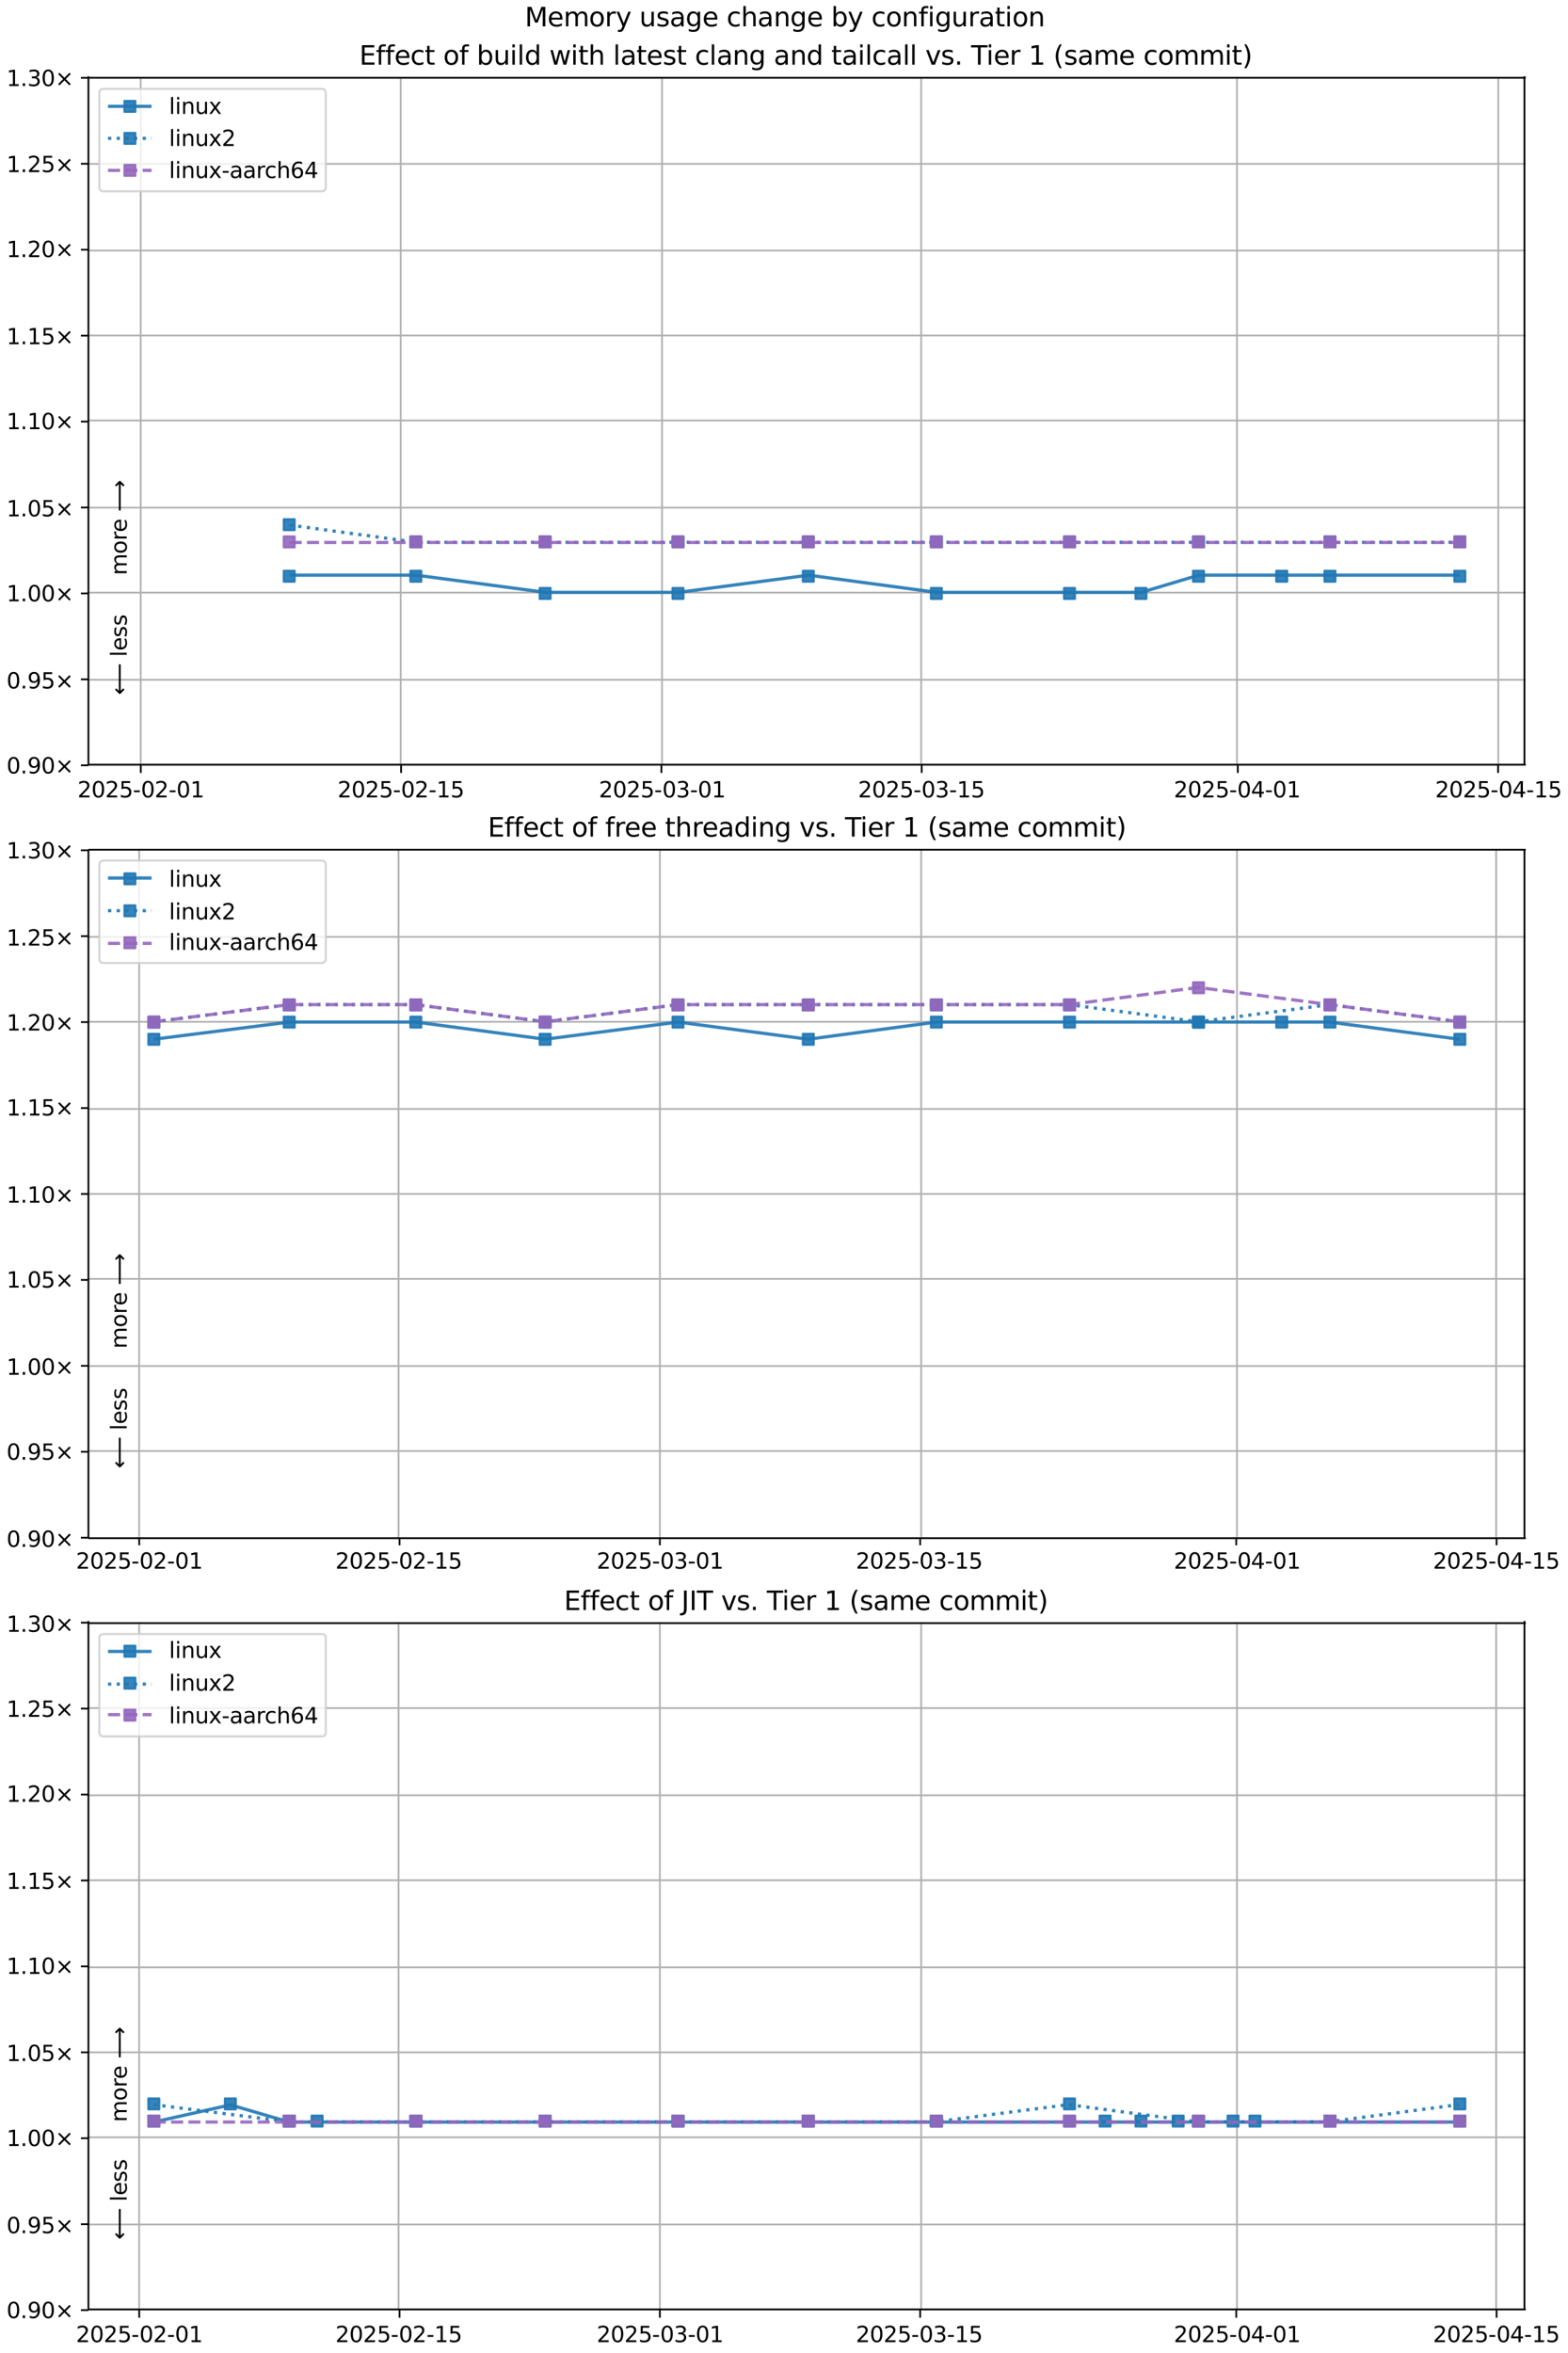 <?xml version="1.0" encoding="UTF-8"?>
<!DOCTYPE svg  PUBLIC '-//W3C//DTD SVG 1.1//EN'  'http://www.w3.org/Graphics/SVG/1.1/DTD/svg11.dtd'>
<svg width="720pt" height="1080pt" version="1.1" viewBox="0 0 720 1080" xmlns="http://www.w3.org/2000/svg" xmlns:xlink="http://www.w3.org/1999/xlink">
<defs>
<style type="text/css">*{stroke-linejoin: round; stroke-linecap: butt}</style>
</defs>
<path d="m0 1080h720v-1080h-720z" fill="#fff"/>
<path d="m40.6 351h660v-316h-660z" fill="#fff"/>
<path d="m64.6 351v-316" clip-path="url(#k)" fill="none" stroke="#b0b0b0" stroke-linecap="square" stroke-width=".8"/>
<defs>
<path id="p" d="m0 0v3.5" stroke="#000" stroke-width=".8"/>
</defs>
<use x="64.644" y="351.265" stroke="#000000" stroke-width=".8" xlink:href="#p"/>
<g transform="translate(35.6 366) scale(.1 -.1)">
<defs>
<path id="c" transform="scale(.016)" d="m1228 531h2203v-531h-2962v531q359 372 979 998 621 627 780 809 303 340 423 576 121 236 121 464 0 372-261 606-261 235-680 235-297 0-627-103-329-103-704-313v638q381 153 712 231 332 78 607 78 725 0 1156-363 431-362 431-968 0-288-108-546-107-257-392-607-78-91-497-524-418-433-1181-1211z"/>
<path id="b" transform="scale(.016)" d="m2034 4250q-487 0-733-480-245-479-245-1442 0-959 245-1439 246-480 733-480 491 0 736 480 246 480 246 1439 0 963-246 1442-245 480-736 480zm0 500q785 0 1199-621 414-620 414-1801 0-1178-414-1799-414-620-1199-620-784 0-1198 620-414 621-414 1799 0 1181 414 1801 414 621 1198 621z"/>
<path id="e" transform="scale(.016)" d="m691 4666h2478v-532h-1900v-1143q137 47 274 70 138 23 276 23 781 0 1237-428 457-428 457-1159 0-753-469-1171-469-417-1322-417-294 0-599 50-304 50-629 150v635q281-153 581-228t634-75q541 0 856 284 316 284 316 772 0 487-316 771-315 285-856 285-253 0-505-56-251-56-513-175v2344z"/>
<path id="f" transform="scale(.016)" d="m313 2009h1684v-512h-1684v512z"/>
<path id="d" transform="scale(.016)" d="m794 531h1031v3560l-1122-225v575l1116 225h631v-4135h1031v-531h-2687v531z"/>
</defs>
<use xlink:href="#c"/>
<use transform="translate(63.6)" xlink:href="#b"/>
<use transform="translate(127)" xlink:href="#c"/>
<use transform="translate(191)" xlink:href="#e"/>
<use transform="translate(254)" xlink:href="#f"/>
<use transform="translate(291)" xlink:href="#b"/>
<use transform="translate(354)" xlink:href="#c"/>
<use transform="translate(418)" xlink:href="#f"/>
<use transform="translate(454)" xlink:href="#b"/>
<use transform="translate(518)" xlink:href="#d"/>
</g>
<path d="m184 351v-316" clip-path="url(#k)" fill="none" stroke="#b0b0b0" stroke-linecap="square" stroke-width=".8"/>
<use x="184.174" y="351.265" stroke="#000000" stroke-width=".8" xlink:href="#p"/>
<g transform="translate(155 366) scale(.1 -.1)">
<use xlink:href="#c"/>
<use transform="translate(63.6)" xlink:href="#b"/>
<use transform="translate(127)" xlink:href="#c"/>
<use transform="translate(191)" xlink:href="#e"/>
<use transform="translate(254)" xlink:href="#f"/>
<use transform="translate(291)" xlink:href="#b"/>
<use transform="translate(354)" xlink:href="#c"/>
<use transform="translate(418)" xlink:href="#f"/>
<use transform="translate(454)" xlink:href="#d"/>
<use transform="translate(518)" xlink:href="#e"/>
</g>
<path d="m304 351v-316" clip-path="url(#k)" fill="none" stroke="#b0b0b0" stroke-linecap="square" stroke-width=".8"/>
<use x="303.703" y="351.265" stroke="#000000" stroke-width=".8" xlink:href="#p"/>
<g transform="translate(275 366) scale(.1 -.1)">
<defs>
<path id="ad" transform="scale(.016)" d="m2597 2516q453-97 707-404 255-306 255-756 0-690-475-1069-475-378-1350-378-293 0-604 58t-642 174v609q262-153 574-231 313-78 654-78 593 0 904 234t311 681q0 413-289 645-289 233-804 233h-544v519h569q465 0 712 186t247 536q0 359-255 551-254 193-729 193-260 0-557-57-297-56-653-174v562q360 100 674 150t592 50q719 0 1137-327 419-326 419-882 0-388-222-655t-631-370z"/>
</defs>
<use xlink:href="#c"/>
<use transform="translate(63.6)" xlink:href="#b"/>
<use transform="translate(127)" xlink:href="#c"/>
<use transform="translate(191)" xlink:href="#e"/>
<use transform="translate(254)" xlink:href="#f"/>
<use transform="translate(291)" xlink:href="#b"/>
<use transform="translate(354)" xlink:href="#ad"/>
<use transform="translate(418)" xlink:href="#f"/>
<use transform="translate(454)" xlink:href="#b"/>
<use transform="translate(518)" xlink:href="#d"/>
</g>
<path d="m423 351v-316" clip-path="url(#k)" fill="none" stroke="#b0b0b0" stroke-linecap="square" stroke-width=".8"/>
<use x="423.233" y="351.265" stroke="#000000" stroke-width=".8" xlink:href="#p"/>
<g transform="translate(394 366) scale(.1 -.1)">
<use xlink:href="#c"/>
<use transform="translate(63.6)" xlink:href="#b"/>
<use transform="translate(127)" xlink:href="#c"/>
<use transform="translate(191)" xlink:href="#e"/>
<use transform="translate(254)" xlink:href="#f"/>
<use transform="translate(291)" xlink:href="#b"/>
<use transform="translate(354)" xlink:href="#ad"/>
<use transform="translate(418)" xlink:href="#f"/>
<use transform="translate(454)" xlink:href="#d"/>
<use transform="translate(518)" xlink:href="#e"/>
</g>
<path d="m568 351v-316" clip-path="url(#k)" fill="none" stroke="#b0b0b0" stroke-linecap="square" stroke-width=".8"/>
<use x="568.377" y="351.265" stroke="#000000" stroke-width=".8" xlink:href="#p"/>
<g transform="translate(539 366) scale(.1 -.1)">
<defs>
<path id="ac" transform="scale(.016)" d="m2419 4116-1594-2491h1594v2491zm-166 550h794v-3041h666v-525h-666v-1100h-628v1100h-2106v609l1940 2957z"/>
</defs>
<use xlink:href="#c"/>
<use transform="translate(63.6)" xlink:href="#b"/>
<use transform="translate(127)" xlink:href="#c"/>
<use transform="translate(191)" xlink:href="#e"/>
<use transform="translate(254)" xlink:href="#f"/>
<use transform="translate(291)" xlink:href="#b"/>
<use transform="translate(354)" xlink:href="#ac"/>
<use transform="translate(418)" xlink:href="#f"/>
<use transform="translate(454)" xlink:href="#b"/>
<use transform="translate(518)" xlink:href="#d"/>
</g>
<path d="m688 351v-316" clip-path="url(#k)" fill="none" stroke="#b0b0b0" stroke-linecap="square" stroke-width=".8"/>
<use x="687.907" y="351.265" stroke="#000000" stroke-width=".8" xlink:href="#p"/>
<g transform="translate(659 366) scale(.1 -.1)">
<use xlink:href="#c"/>
<use transform="translate(63.6)" xlink:href="#b"/>
<use transform="translate(127)" xlink:href="#c"/>
<use transform="translate(191)" xlink:href="#e"/>
<use transform="translate(254)" xlink:href="#f"/>
<use transform="translate(291)" xlink:href="#b"/>
<use transform="translate(354)" xlink:href="#ac"/>
<use transform="translate(418)" xlink:href="#f"/>
<use transform="translate(454)" xlink:href="#d"/>
<use transform="translate(518)" xlink:href="#e"/>
</g>
<path d="m40.6 351h660" clip-path="url(#k)" fill="none" stroke="#b0b0b0" stroke-linecap="square" stroke-width=".8"/>
<defs>
<path id="i" d="m0 0h-3.5" stroke="#000" stroke-width=".8"/>
</defs>
<use x="40.646" y="351.265" stroke="#000000" stroke-width=".8" xlink:href="#i"/>
<g transform="translate(3 355) scale(.1 -.1)">
<defs>
<path id="h" transform="scale(.016)" d="m684 794h660v-794h-660v794z"/>
<path id="af" transform="scale(.016)" d="m703 97v575q238-113 481-172 244-59 479-59 625 0 954 420 330 420 377 1277-181-269-460-413-278-144-615-144-700 0-1108 423-408 424-408 1159 0 718 425 1152 425 435 1131 435 810 0 1236-621 427-620 427-1801 0-1103-524-1761-523-658-1407-658-238 0-482 47-243 47-506 141zm1256 1978q425 0 673 290 249 291 249 798 0 503-249 795-248 292-673 292t-673-292-248-795q0-507 248-798 248-290 673-290z"/>
<path id="j" transform="scale(.016)" d="m4488 3438-1429-1435 1429-1428-372-378-1435 1434-1434-1434-369 378 1425 1428-1425 1435 369 378 1434-1435 1435 1435 372-378z"/>
</defs>
<use xlink:href="#b"/>
<use transform="translate(63.6)" xlink:href="#h"/>
<use transform="translate(95.4)" xlink:href="#af"/>
<use transform="translate(159)" xlink:href="#b"/>
<use transform="translate(223)" xlink:href="#j"/>
</g>
<path d="m40.6 312h660" clip-path="url(#k)" fill="none" stroke="#b0b0b0" stroke-linecap="square" stroke-width=".8"/>
<use x="40.646" y="311.823" stroke="#000000" stroke-width=".8" xlink:href="#i"/>
<g transform="translate(3 316) scale(.1 -.1)">
<use xlink:href="#b"/>
<use transform="translate(63.6)" xlink:href="#h"/>
<use transform="translate(95.4)" xlink:href="#af"/>
<use transform="translate(159)" xlink:href="#e"/>
<use transform="translate(223)" xlink:href="#j"/>
</g>
<path d="m40.6 272h660" clip-path="url(#k)" fill="none" stroke="#b0b0b0" stroke-linecap="square" stroke-width=".8"/>
<use x="40.646" y="272.382" stroke="#000000" stroke-width=".8" xlink:href="#i"/>
<g transform="translate(3 276) scale(.1 -.1)">
<use xlink:href="#d"/>
<use transform="translate(63.6)" xlink:href="#h"/>
<use transform="translate(95.4)" xlink:href="#b"/>
<use transform="translate(159)" xlink:href="#b"/>
<use transform="translate(223)" xlink:href="#j"/>
</g>
<path d="m40.6 233h660" clip-path="url(#k)" fill="none" stroke="#b0b0b0" stroke-linecap="square" stroke-width=".8"/>
<use x="40.646" y="232.94" stroke="#000000" stroke-width=".8" xlink:href="#i"/>
<g transform="translate(3 237) scale(.1 -.1)">
<use xlink:href="#d"/>
<use transform="translate(63.6)" xlink:href="#h"/>
<use transform="translate(95.4)" xlink:href="#b"/>
<use transform="translate(159)" xlink:href="#e"/>
<use transform="translate(223)" xlink:href="#j"/>
</g>
<path d="m40.6 193h660" clip-path="url(#k)" fill="none" stroke="#b0b0b0" stroke-linecap="square" stroke-width=".8"/>
<use x="40.646" y="193.499" stroke="#000000" stroke-width=".8" xlink:href="#i"/>
<g transform="translate(3 197) scale(.1 -.1)">
<use xlink:href="#d"/>
<use transform="translate(63.6)" xlink:href="#h"/>
<use transform="translate(95.4)" xlink:href="#d"/>
<use transform="translate(159)" xlink:href="#b"/>
<use transform="translate(223)" xlink:href="#j"/>
</g>
<path d="m40.6 154h660" clip-path="url(#k)" fill="none" stroke="#b0b0b0" stroke-linecap="square" stroke-width=".8"/>
<use x="40.646" y="154.057" stroke="#000000" stroke-width=".8" xlink:href="#i"/>
<g transform="translate(3 158) scale(.1 -.1)">
<use xlink:href="#d"/>
<use transform="translate(63.6)" xlink:href="#h"/>
<use transform="translate(95.4)" xlink:href="#d"/>
<use transform="translate(159)" xlink:href="#e"/>
<use transform="translate(223)" xlink:href="#j"/>
</g>
<path d="m40.6 115h660" clip-path="url(#k)" fill="none" stroke="#b0b0b0" stroke-linecap="square" stroke-width=".8"/>
<use x="40.646" y="114.616" stroke="#000000" stroke-width=".8" xlink:href="#i"/>
<g transform="translate(3 118) scale(.1 -.1)">
<use xlink:href="#d"/>
<use transform="translate(63.6)" xlink:href="#h"/>
<use transform="translate(95.4)" xlink:href="#c"/>
<use transform="translate(159)" xlink:href="#b"/>
<use transform="translate(223)" xlink:href="#j"/>
</g>
<path d="m40.6 75.2h660" clip-path="url(#k)" fill="none" stroke="#b0b0b0" stroke-linecap="square" stroke-width=".8"/>
<use x="40.646" y="75.174" stroke="#000000" stroke-width=".8" xlink:href="#i"/>
<g transform="translate(3 79) scale(.1 -.1)">
<use xlink:href="#d"/>
<use transform="translate(63.6)" xlink:href="#h"/>
<use transform="translate(95.4)" xlink:href="#c"/>
<use transform="translate(159)" xlink:href="#e"/>
<use transform="translate(223)" xlink:href="#j"/>
</g>
<path d="m40.6 35.7h660" clip-path="url(#k)" fill="none" stroke="#b0b0b0" stroke-linecap="square" stroke-width=".8"/>
<use x="40.646" y="35.733" stroke="#000000" stroke-width=".8" xlink:href="#i"/>
<g transform="translate(3 39.5) scale(.1 -.1)">
<use xlink:href="#d"/>
<use transform="translate(63.6)" xlink:href="#h"/>
<use transform="translate(95.4)" xlink:href="#ad"/>
<use transform="translate(159)" xlink:href="#b"/>
<use transform="translate(223)" xlink:href="#j"/>
</g>
<path d="m133 264h58.1l59.4 7.89h61l59.8-7.89 58.8 7.89h61.1 32.8l26.4-7.89h38.2 22.1 59.6" clip-path="url(#k)" fill="none" stroke="#1f77b4" stroke-linecap="square" stroke-opacity=".9" stroke-width="1.5"/>
<defs>
<path id="a" d="m-2.5 2.5h5v-5h-5z" stroke="#1f77b4" stroke-opacity=".9"/>
</defs>
<g clip-path="url(#k)" fill="#1f77b4" fill-opacity=".9" stroke="#1f77b4" stroke-opacity=".9">
<use x="132.801" y="264.493" xlink:href="#a"/>
<use x="190.941" y="264.493" xlink:href="#a"/>
<use x="250.311" y="272.382" xlink:href="#a"/>
<use x="311.326" y="272.382" xlink:href="#a"/>
<use x="371.159" y="264.493" xlink:href="#a"/>
<use x="429.963" y="272.382" xlink:href="#a"/>
<use x="491.091" y="272.382" xlink:href="#a"/>
<use x="523.91" y="272.382" xlink:href="#a"/>
<use x="550.328" y="264.493" xlink:href="#a"/>
<use x="588.539" y="264.493" xlink:href="#a"/>
<use x="610.687" y="264.493" xlink:href="#a"/>
<use x="670.33" y="264.493" xlink:href="#a"/>
</g>
<g stroke="#1f77b4" stroke-opacity=".9">
<path d="m133 241 58.1 7.89h59.4 61 59.8 58.8 61.1 59.2 60.4 59.6" clip-path="url(#k)" fill="none" stroke-dasharray="1.5,2.475" stroke-width="1.5"/>
<g clip-path="url(#k)" fill="#1f77b4" fill-opacity=".9">
<use x="132.801" y="240.829" xlink:href="#a"/>
<use x="190.941" y="248.717" xlink:href="#a"/>
<use x="250.311" y="248.717" xlink:href="#a"/>
<use x="311.326" y="248.717" xlink:href="#a"/>
<use x="371.159" y="248.717" xlink:href="#a"/>
<use x="429.963" y="248.717" xlink:href="#a"/>
<use x="491.091" y="248.717" xlink:href="#a"/>
<use x="550.328" y="248.717" xlink:href="#a"/>
<use x="610.687" y="248.717" xlink:href="#a"/>
<use x="670.33" y="248.717" xlink:href="#a"/>
</g>
</g>
<path d="m133 249h58.1 59.4 61 59.8 58.8 61.1 59.2 60.4 59.6" clip-path="url(#k)" fill="none" stroke="#9467bd" stroke-dasharray="5.55,2.4" stroke-opacity=".9" stroke-width="1.5"/>
<defs>
<path id="g" d="m-2.5 2.5h5v-5h-5z" stroke="#9467bd" stroke-opacity=".9"/>
</defs>
<g clip-path="url(#k)" fill="#9467bd" fill-opacity=".9" stroke="#9467bd" stroke-opacity=".9">
<use x="132.801" y="248.717" xlink:href="#g"/>
<use x="190.941" y="248.717" xlink:href="#g"/>
<use x="250.311" y="248.717" xlink:href="#g"/>
<use x="311.326" y="248.717" xlink:href="#g"/>
<use x="371.159" y="248.717" xlink:href="#g"/>
<use x="429.963" y="248.717" xlink:href="#g"/>
<use x="491.091" y="248.717" xlink:href="#g"/>
<use x="550.328" y="248.717" xlink:href="#g"/>
<use x="610.687" y="248.717" xlink:href="#g"/>
<use x="670.33" y="248.717" xlink:href="#g"/>
</g>
<path d="m40.6 351v-316" fill="none" stroke="#000" stroke-linecap="square" stroke-width=".8"/>
<path d="m700 351v-316" fill="none" stroke="#000" stroke-linecap="square" stroke-width=".8"/>
<path d="m40.6 351h660" fill="none" stroke="#000" stroke-linecap="square" stroke-width=".8"/>
<path d="m40.6 35.7h660" fill="none" stroke="#000" stroke-linecap="square" stroke-width=".8"/>
<g clip-path="url(#k)">
<g transform="translate(58.2 264) rotate(-90) scale(.1 -.1)">
<defs>
<path id="v" transform="scale(.016)" d="m3328 2828q216 388 516 572t706 184q547 0 844-383 297-382 297-1088v-2113h-578v2094q0 503-179 746-178 244-543 244-447 0-707-297-259-296-259-809v-1978h-578v2094q0 506-178 748t-550 242q-441 0-701-298-259-298-259-808v-1978h-578v3500h578v-544q197 322 472 475t653 153q382 0 649-194 267-193 395-562z"/>
<path id="z" transform="scale(.016)" d="m1959 3097q-462 0-731-361t-269-989 267-989q268-361 733-361 460 0 728 362 269 363 269 988 0 622-269 986-268 364-728 364zm0 487q750 0 1178-488 429-487 429-1349 0-859-429-1349-428-489-1178-489-753 0-1180 489-426 490-426 1349 0 862 426 1349 427 488 1180 488z"/>
<path id="u" transform="scale(.016)" d="m2631 2963q-97 56-211 82-114 27-251 27-488 0-749-317t-261-911v-1844h-578v3500h578v-544q182 319 472 473 291 155 707 155 59 0 131-8 72-7 159-23l3-590z"/>
<path id="n" transform="scale(.016)" d="m3597 1894v-281h-2644q38-594 358-905t892-311q331 0 642 81t618 244v-544q-310-131-635-200t-659-69q-838 0-1327 487-489 488-489 1320 0 859 464 1363 464 505 1252 505 706 0 1117-455 411-454 411-1235zm-575 169q-6 471-264 752-258 282-683 282-481 0-770-272t-333-766l2050 4z"/>
<path id="ao" transform="scale(.016)" d="m8863 2147v-281l-1229-1228-375 375 729 728h-7622v531h7622l-729 728 375 375 1229-1228z"/>
</defs>
<use xlink:href="#v"/>
<use transform="translate(97.4)" xlink:href="#z"/>
<use transform="translate(159)" xlink:href="#u"/>
<use transform="translate(197)" xlink:href="#n"/>
<use transform="translate(259)" xlink:href="#DejaVuSans-20"/>
<use transform="translate(291)" xlink:href="#ao"/>
</g>
</g>
<g clip-path="url(#k)">
<g transform="translate(58.2 319) rotate(-90) scale(.1 -.1)">
<defs>
<path id="ap" transform="scale(.016)" d="m313 1866v281l1228 1228 375-375-728-728h7621v-531h-7621l728-728-375-375-1228 1228z"/>
<path id="q" transform="scale(.016)" d="m603 4863h575v-4863h-575v4863z"/>
<path id="t" transform="scale(.016)" d="m2834 3397v-544q-243 125-506 187-262 63-544 63-428 0-642-131t-214-394q0-200 153-314t616-217l197-44q612-131 870-370t258-667q0-488-386-773-386-284-1061-284-281 0-586 55t-642 164v594q319-166 628-249 309-82 613-82 406 0 624 139 219 139 219 392 0 234-158 359-157 125-692 241l-200 47q-534 112-772 345-237 233-237 639 0 494 350 762 350 269 994 269 318 0 599-47 282-46 519-140z"/>
</defs>
<use xlink:href="#ap"/>
<use transform="translate(143)" xlink:href="#DejaVuSans-20"/>
<use transform="translate(175)" xlink:href="#q"/>
<use transform="translate(203)" xlink:href="#n"/>
<use transform="translate(264)" xlink:href="#t"/>
<use transform="translate(317)" xlink:href="#t"/>
</g>
</g>
<g transform="translate(165 29.7) scale(.12 -.12)">
<defs>
<path id="ak" transform="scale(.016)" d="m628 4666h2950v-532h-2319v-1381h2222v-531h-2222v-1691h2375v-531h-3006v4666z"/>
<path id="aa" transform="scale(.016)" d="m2375 4863v-479h-550q-309 0-430-125-120-125-120-450v-309h947v-447h-947v-3053h-578v3053h-550v447h550v244q0 584 272 851 272 268 862 268h544z"/>
<path id="w" transform="scale(.016)" d="m3122 3366v-538q-244 135-489 202t-495 67q-560 0-870-355-309-354-309-995t309-996q310-354 870-354 250 0 495 67t489 202v-532q-241-112-499-168-257-57-548-57-791 0-1257 497-465 497-465 1341 0 856 470 1346 471 491 1290 491 265 0 518-55 253-54 491-163z"/>
<path id="y" transform="scale(.016)" d="m1172 4494v-994h1184v-447h-1184v-1900q0-428 117-550t477-122h590v-481h-590q-666 0-919 248-253 249-253 905v1900h-422v447h422v994h578z"/>
<path id="ar" transform="scale(.016)" d="m3116 1747q0 634-261 995t-717 361q-457 0-718-361t-261-995 261-995 718-361q456 0 717 361t261 995zm-1957 1222q182 312 458 463 277 152 661 152 638 0 1036-506 399-506 399-1331t-399-1332q-398-506-1036-506-384 0-661 152-276 152-458 464v-525h-578v4863h578v-1894z"/>
<path id="x" transform="scale(.016)" d="m544 1381v2119h575v-2097q0-497 193-746 194-248 582-248 465 0 735 297 271 297 271 810v1984h575v-3500h-575v538q-209-319-486-474-276-155-642-155-603 0-916 375-312 375-312 1097zm1447 2203z"/>
<path id="o" transform="scale(.016)" d="m603 3500h575v-3500h-575v3500zm0 1363h575v-729h-575v729z"/>
<path id="aj" transform="scale(.016)" d="m2906 2969v1894h575v-4863h-575v525q-181-312-458-464-276-152-664-152-634 0-1033 506-398 507-398 1332t398 1331q399 506 1033 506 388 0 664-152 277-151 458-463zm-1959-1222q0-634 261-995t717-361 718 361q263 361 263 995t-263 995q-262 361-718 361t-717-361-261-995z"/>
<path id="as" transform="scale(.016)" d="m269 3500h575l719-2731 715 2731h678l719-2731 716 2731h575l-916-3500h-678l-753 2869-756-2869h-679l-915 3500z"/>
<path id="ae" transform="scale(.016)" d="m3513 2113v-2113h-575v2094q0 497-194 743-194 247-581 247-466 0-735-297-269-296-269-809v-1978h-578v4863h578v-1907q207 316 486 472 280 156 646 156 603 0 912-373 310-373 310-1098z"/>
<path id="r" transform="scale(.016)" d="m2194 1759q-697 0-966-159t-269-544q0-306 202-486 202-179 548-179 479 0 768 339t289 901v128h-572zm1147 238v-2e3h-575v531q-197-318-491-470t-719-152q-537 0-855 302-317 302-317 808 0 590 395 890 396 300 1180 300h807v57q0 397-261 614t-733 217q-300 0-585-72-284-72-546-216v532q315 122 612 182 297 61 578 61 760 0 1135-394 375-393 375-1193z"/>
<path id="s" transform="scale(.016)" d="m3513 2113v-2113h-575v2094q0 497-194 743-194 247-581 247-466 0-735-297-269-296-269-809v-1978h-578v3500h578v-544q207 316 486 472 280 156 646 156 603 0 912-373 310-373 310-1098z"/>
<path id="ag" transform="scale(.016)" d="m2906 1791q0 625-258 968-257 344-723 344-462 0-720-344-258-343-258-968 0-622 258-966t720-344q466 0 723 344 258 344 258 966zm575-1357q0-893-397-1329-396-436-1215-436-303 0-572 45t-522 139v559q253-137 500-202 247-66 503-66 566 0 847 295t281 892v285q-178-310-456-463t-666-153q-643 0-1037 490-394 491-394 1301 0 812 394 1302 394 491 1037 491 388 0 666-153t456-462v531h575v-3066z"/>
<path id="ai" transform="scale(.016)" d="m191 3500h609l1094-2937 1094 2937h609l-1313-3500h-781l-1312 3500z"/>
<path id="ah" transform="scale(.016)" d="m-19 4666h3947v-532h-1656v-4134h-634v4134h-1657v532z"/>
<path id="an" transform="scale(.016)" d="m1984 4856q-418-718-622-1422-203-703-203-1425 0-721 205-1429t620-1424h-500q-468 735-701 1444t-233 1409q0 697 231 1403 232 707 703 1444h500z"/>
<path id="am" transform="scale(.016)" d="m513 4856h500q468-737 701-1444 233-706 233-1403 0-700-233-1409t-701-1444h-500q415 716 620 1424t205 1429q0 722-205 1425-205 704-620 1422z"/>
</defs>
<use xlink:href="#ak"/>
<use transform="translate(63.2)" xlink:href="#aa"/>
<use transform="translate(98.4)" xlink:href="#aa"/>
<use transform="translate(134)" xlink:href="#n"/>
<use transform="translate(195)" xlink:href="#w"/>
<use transform="translate(250)" xlink:href="#y"/>
<use transform="translate(289)" xlink:href="#DejaVuSans-20"/>
<use transform="translate(321)" xlink:href="#z"/>
<use transform="translate(382)" xlink:href="#aa"/>
<use transform="translate(417)" xlink:href="#DejaVuSans-20"/>
<use transform="translate(449)" xlink:href="#ar"/>
<use transform="translate(513)" xlink:href="#x"/>
<use transform="translate(576)" xlink:href="#o"/>
<use transform="translate(604)" xlink:href="#q"/>
<use transform="translate(632)" xlink:href="#aj"/>
<use transform="translate(695)" xlink:href="#DejaVuSans-20"/>
<use transform="translate(727)" xlink:href="#as"/>
<use transform="translate(809)" xlink:href="#o"/>
<use transform="translate(837)" xlink:href="#y"/>
<use transform="translate(876)" xlink:href="#ae"/>
<use transform="translate(939)" xlink:href="#DejaVuSans-20"/>
<use transform="translate(971)" xlink:href="#q"/>
<use transform="translate(999)" xlink:href="#r"/>
<use transform="translate(1060)" xlink:href="#y"/>
<use transform="translate(1099)" xlink:href="#n"/>
<use transform="translate(1161)" xlink:href="#t"/>
<use transform="translate(1213)" xlink:href="#y"/>
<use transform="translate(1252)" xlink:href="#DejaVuSans-20"/>
<use transform="translate(1284)" xlink:href="#w"/>
<use transform="translate(1339)" xlink:href="#q"/>
<use transform="translate(1367)" xlink:href="#r"/>
<use transform="translate(1428)" xlink:href="#s"/>
<use transform="translate(1491)" xlink:href="#ag"/>
<use transform="translate(1555)" xlink:href="#DejaVuSans-20"/>
<use transform="translate(1586)" xlink:href="#r"/>
<use transform="translate(1648)" xlink:href="#s"/>
<use transform="translate(1711)" xlink:href="#aj"/>
<use transform="translate(1775)" xlink:href="#DejaVuSans-20"/>
<use transform="translate(1806)" xlink:href="#y"/>
<use transform="translate(1846)" xlink:href="#r"/>
<use transform="translate(1907)" xlink:href="#o"/>
<use transform="translate(1935)" xlink:href="#q"/>
<use transform="translate(1962)" xlink:href="#w"/>
<use transform="translate(2017)" xlink:href="#r"/>
<use transform="translate(2079)" xlink:href="#q"/>
<use transform="translate(2106)" xlink:href="#q"/>
<use transform="translate(2134)" xlink:href="#DejaVuSans-20"/>
<use transform="translate(2166)" xlink:href="#ai"/>
<use transform="translate(2225)" xlink:href="#t"/>
<use transform="translate(2277)" xlink:href="#h"/>
<use transform="translate(2309)" xlink:href="#DejaVuSans-20"/>
<use transform="translate(2341)" xlink:href="#ah"/>
<use transform="translate(2399)" xlink:href="#o"/>
<use transform="translate(2427)" xlink:href="#n"/>
<use transform="translate(2488)" xlink:href="#u"/>
<use transform="translate(2529)" xlink:href="#DejaVuSans-20"/>
<use transform="translate(2561)" xlink:href="#d"/>
<use transform="translate(2625)" xlink:href="#DejaVuSans-20"/>
<use transform="translate(2656)" xlink:href="#an"/>
<use transform="translate(2696)" xlink:href="#t"/>
<use transform="translate(2748)" xlink:href="#r"/>
<use transform="translate(2809)" xlink:href="#v"/>
<use transform="translate(2906)" xlink:href="#n"/>
<use transform="translate(2968)" xlink:href="#DejaVuSans-20"/>
<use transform="translate(3e3)" xlink:href="#w"/>
<use transform="translate(3055)" xlink:href="#z"/>
<use transform="translate(3116)" xlink:href="#v"/>
<use transform="translate(3213)" xlink:href="#v"/>
<use transform="translate(3311)" xlink:href="#o"/>
<use transform="translate(3338)" xlink:href="#y"/>
<use transform="translate(3378)" xlink:href="#am"/>
</g>
<path d="m47.6 87.8h100q2 0 2-2v-43q0-2-2-2h-100q-2 0-2 2v43q0 2 2 2z" fill="#fff" opacity=".8" stroke="#ccc"/>
<path d="m49.6 48.8h10 10" fill="none" stroke="#1f77b4" stroke-linecap="square" stroke-opacity=".9" stroke-width="1.5"/>
<use x="59.646" y="48.831" fill="#1f77b4" fill-opacity=".9" stroke="#1f77b4" stroke-opacity=".9" xlink:href="#a"/>
<g transform="translate(77.6 52.3) scale(.1 -.1)">
<defs>
<path id="ab" transform="scale(.016)" d="m3513 3500-1266-1703 1331-1797h-678l-1019 1375-1018-1375h-679l1360 1831-1244 1669h678l928-1247 928 1247h679z"/>
</defs>
<use xlink:href="#q"/>
<use transform="translate(27.8)" xlink:href="#o"/>
<use transform="translate(55.6)" xlink:href="#s"/>
<use transform="translate(119)" xlink:href="#x"/>
<use transform="translate(182)" xlink:href="#ab"/>
</g>
<path d="m49.6 63.5h10 10" fill="none" stroke="#1f77b4" stroke-dasharray="1.5,2.475" stroke-opacity=".9" stroke-width="1.5"/>
<use x="59.646" y="63.509" fill="#1f77b4" fill-opacity=".9" stroke="#1f77b4" stroke-opacity=".9" xlink:href="#a"/>
<g transform="translate(77.6 67) scale(.1 -.1)">
<use xlink:href="#q"/>
<use transform="translate(27.8)" xlink:href="#o"/>
<use transform="translate(55.6)" xlink:href="#s"/>
<use transform="translate(119)" xlink:href="#x"/>
<use transform="translate(182)" xlink:href="#ab"/>
<use transform="translate(242)" xlink:href="#c"/>
</g>
<path d="m49.6 78.2h10 10" fill="none" stroke="#9467bd" stroke-dasharray="5.55,2.4" stroke-opacity=".9" stroke-width="1.5"/>
<use x="59.646" y="78.187" fill="#9467bd" fill-opacity=".9" stroke="#9467bd" stroke-opacity=".9" xlink:href="#g"/>
<g transform="translate(77.6 81.7) scale(.1 -.1)">
<defs>
<path id="al" transform="scale(.016)" d="m2113 2584q-425 0-674-291-248-290-248-796 0-503 248-796 249-292 674-292t673 292q248 293 248 796 0 506-248 796-248 291-673 291zm1253 1979v-575q-238 112-480 171-242 60-480 60-625 0-955-422-329-422-376-1275 184 272 462 417 279 145 613 145 703 0 1111-427 408-426 408-1160 0-719-425-1154-425-434-1131-434-810 0-1238 620-428 621-428 1799 0 1106 525 1764t1409 658q238 0 480-47t505-140z"/>
</defs>
<use xlink:href="#q"/>
<use transform="translate(27.8)" xlink:href="#o"/>
<use transform="translate(55.6)" xlink:href="#s"/>
<use transform="translate(119)" xlink:href="#x"/>
<use transform="translate(182)" xlink:href="#ab"/>
<use transform="translate(242)" xlink:href="#f"/>
<use transform="translate(278)" xlink:href="#r"/>
<use transform="translate(339)" xlink:href="#r"/>
<use transform="translate(400)" xlink:href="#u"/>
<use transform="translate(439)" xlink:href="#w"/>
<use transform="translate(494)" xlink:href="#ae"/>
<use transform="translate(557)" xlink:href="#al"/>
<use transform="translate(621)" xlink:href="#ac"/>
</g>
<path d="m40.6 706h660v-316h-660z" fill="#fff"/>
<path d="m63.9 706v-316" clip-path="url(#l)" fill="none" stroke="#b0b0b0" stroke-linecap="square" stroke-width=".8"/>
<use x="63.932" y="705.793" stroke="#000000" stroke-width=".8" xlink:href="#p"/>
<g transform="translate(34.9 720) scale(.1 -.1)">
<use xlink:href="#c"/>
<use transform="translate(63.6)" xlink:href="#b"/>
<use transform="translate(127)" xlink:href="#c"/>
<use transform="translate(191)" xlink:href="#e"/>
<use transform="translate(254)" xlink:href="#f"/>
<use transform="translate(291)" xlink:href="#b"/>
<use transform="translate(354)" xlink:href="#c"/>
<use transform="translate(418)" xlink:href="#f"/>
<use transform="translate(454)" xlink:href="#b"/>
<use transform="translate(518)" xlink:href="#d"/>
</g>
<path d="m183 706v-316" clip-path="url(#l)" fill="none" stroke="#b0b0b0" stroke-linecap="square" stroke-width=".8"/>
<use x="183.462" y="705.793" stroke="#000000" stroke-width=".8" xlink:href="#p"/>
<g transform="translate(154 720) scale(.1 -.1)">
<use xlink:href="#c"/>
<use transform="translate(63.6)" xlink:href="#b"/>
<use transform="translate(127)" xlink:href="#c"/>
<use transform="translate(191)" xlink:href="#e"/>
<use transform="translate(254)" xlink:href="#f"/>
<use transform="translate(291)" xlink:href="#b"/>
<use transform="translate(354)" xlink:href="#c"/>
<use transform="translate(418)" xlink:href="#f"/>
<use transform="translate(454)" xlink:href="#d"/>
<use transform="translate(518)" xlink:href="#e"/>
</g>
<path d="m303 706v-316" clip-path="url(#l)" fill="none" stroke="#b0b0b0" stroke-linecap="square" stroke-width=".8"/>
<use x="302.992" y="705.793" stroke="#000000" stroke-width=".8" xlink:href="#p"/>
<g transform="translate(274 720) scale(.1 -.1)">
<use xlink:href="#c"/>
<use transform="translate(63.6)" xlink:href="#b"/>
<use transform="translate(127)" xlink:href="#c"/>
<use transform="translate(191)" xlink:href="#e"/>
<use transform="translate(254)" xlink:href="#f"/>
<use transform="translate(291)" xlink:href="#b"/>
<use transform="translate(354)" xlink:href="#ad"/>
<use transform="translate(418)" xlink:href="#f"/>
<use transform="translate(454)" xlink:href="#b"/>
<use transform="translate(518)" xlink:href="#d"/>
</g>
<path d="m423 706v-316" clip-path="url(#l)" fill="none" stroke="#b0b0b0" stroke-linecap="square" stroke-width=".8"/>
<use x="422.522" y="705.793" stroke="#000000" stroke-width=".8" xlink:href="#p"/>
<g transform="translate(393 720) scale(.1 -.1)">
<use xlink:href="#c"/>
<use transform="translate(63.6)" xlink:href="#b"/>
<use transform="translate(127)" xlink:href="#c"/>
<use transform="translate(191)" xlink:href="#e"/>
<use transform="translate(254)" xlink:href="#f"/>
<use transform="translate(291)" xlink:href="#b"/>
<use transform="translate(354)" xlink:href="#ad"/>
<use transform="translate(418)" xlink:href="#f"/>
<use transform="translate(454)" xlink:href="#d"/>
<use transform="translate(518)" xlink:href="#e"/>
</g>
<path d="m568 706v-316" clip-path="url(#l)" fill="none" stroke="#b0b0b0" stroke-linecap="square" stroke-width=".8"/>
<use x="567.665" y="705.793" stroke="#000000" stroke-width=".8" xlink:href="#p"/>
<g transform="translate(539 720) scale(.1 -.1)">
<use xlink:href="#c"/>
<use transform="translate(63.6)" xlink:href="#b"/>
<use transform="translate(127)" xlink:href="#c"/>
<use transform="translate(191)" xlink:href="#e"/>
<use transform="translate(254)" xlink:href="#f"/>
<use transform="translate(291)" xlink:href="#b"/>
<use transform="translate(354)" xlink:href="#ac"/>
<use transform="translate(418)" xlink:href="#f"/>
<use transform="translate(454)" xlink:href="#b"/>
<use transform="translate(518)" xlink:href="#d"/>
</g>
<path d="m687 706v-316" clip-path="url(#l)" fill="none" stroke="#b0b0b0" stroke-linecap="square" stroke-width=".8"/>
<use x="687.195" y="705.793" stroke="#000000" stroke-width=".8" xlink:href="#p"/>
<g transform="translate(658 720) scale(.1 -.1)">
<use xlink:href="#c"/>
<use transform="translate(63.6)" xlink:href="#b"/>
<use transform="translate(127)" xlink:href="#c"/>
<use transform="translate(191)" xlink:href="#e"/>
<use transform="translate(254)" xlink:href="#f"/>
<use transform="translate(291)" xlink:href="#b"/>
<use transform="translate(354)" xlink:href="#ac"/>
<use transform="translate(418)" xlink:href="#f"/>
<use transform="translate(454)" xlink:href="#d"/>
<use transform="translate(518)" xlink:href="#e"/>
</g>
<path d="m40.6 706h660" clip-path="url(#l)" fill="none" stroke="#b0b0b0" stroke-linecap="square" stroke-width=".8"/>
<use x="40.646" y="705.793" stroke="#000000" stroke-width=".8" xlink:href="#i"/>
<g transform="translate(3 710) scale(.1 -.1)">
<use xlink:href="#b"/>
<use transform="translate(63.6)" xlink:href="#h"/>
<use transform="translate(95.4)" xlink:href="#af"/>
<use transform="translate(159)" xlink:href="#b"/>
<use transform="translate(223)" xlink:href="#j"/>
</g>
<path d="m40.6 666h660" clip-path="url(#l)" fill="none" stroke="#b0b0b0" stroke-linecap="square" stroke-width=".8"/>
<use x="40.646" y="666.352" stroke="#000000" stroke-width=".8" xlink:href="#i"/>
<g transform="translate(3 670) scale(.1 -.1)">
<use xlink:href="#b"/>
<use transform="translate(63.6)" xlink:href="#h"/>
<use transform="translate(95.4)" xlink:href="#af"/>
<use transform="translate(159)" xlink:href="#e"/>
<use transform="translate(223)" xlink:href="#j"/>
</g>
<path d="m40.6 627h660" clip-path="url(#l)" fill="none" stroke="#b0b0b0" stroke-linecap="square" stroke-width=".8"/>
<use x="40.646" y="626.91" stroke="#000000" stroke-width=".8" xlink:href="#i"/>
<g transform="translate(3 631) scale(.1 -.1)">
<use xlink:href="#d"/>
<use transform="translate(63.6)" xlink:href="#h"/>
<use transform="translate(95.4)" xlink:href="#b"/>
<use transform="translate(159)" xlink:href="#b"/>
<use transform="translate(223)" xlink:href="#j"/>
</g>
<path d="m40.6 587h660" clip-path="url(#l)" fill="none" stroke="#b0b0b0" stroke-linecap="square" stroke-width=".8"/>
<use x="40.646" y="587.469" stroke="#000000" stroke-width=".8" xlink:href="#i"/>
<g transform="translate(3 591) scale(.1 -.1)">
<use xlink:href="#d"/>
<use transform="translate(63.6)" xlink:href="#h"/>
<use transform="translate(95.4)" xlink:href="#b"/>
<use transform="translate(159)" xlink:href="#e"/>
<use transform="translate(223)" xlink:href="#j"/>
</g>
<path d="m40.6 548h660" clip-path="url(#l)" fill="none" stroke="#b0b0b0" stroke-linecap="square" stroke-width=".8"/>
<use x="40.646" y="548.027" stroke="#000000" stroke-width=".8" xlink:href="#i"/>
<g transform="translate(3 552) scale(.1 -.1)">
<use xlink:href="#d"/>
<use transform="translate(63.6)" xlink:href="#h"/>
<use transform="translate(95.4)" xlink:href="#d"/>
<use transform="translate(159)" xlink:href="#b"/>
<use transform="translate(223)" xlink:href="#j"/>
</g>
<path d="m40.6 509h660" clip-path="url(#l)" fill="none" stroke="#b0b0b0" stroke-linecap="square" stroke-width=".8"/>
<use x="40.646" y="508.586" stroke="#000000" stroke-width=".8" xlink:href="#i"/>
<g transform="translate(3 512) scale(.1 -.1)">
<use xlink:href="#d"/>
<use transform="translate(63.6)" xlink:href="#h"/>
<use transform="translate(95.4)" xlink:href="#d"/>
<use transform="translate(159)" xlink:href="#e"/>
<use transform="translate(223)" xlink:href="#j"/>
</g>
<path d="m40.6 469h660" clip-path="url(#l)" fill="none" stroke="#b0b0b0" stroke-linecap="square" stroke-width=".8"/>
<use x="40.646" y="469.144" stroke="#000000" stroke-width=".8" xlink:href="#i"/>
<g transform="translate(3 473) scale(.1 -.1)">
<use xlink:href="#d"/>
<use transform="translate(63.6)" xlink:href="#h"/>
<use transform="translate(95.4)" xlink:href="#c"/>
<use transform="translate(159)" xlink:href="#b"/>
<use transform="translate(223)" xlink:href="#j"/>
</g>
<path d="m40.6 430h660" clip-path="url(#l)" fill="none" stroke="#b0b0b0" stroke-linecap="square" stroke-width=".8"/>
<use x="40.646" y="429.703" stroke="#000000" stroke-width=".8" xlink:href="#i"/>
<g transform="translate(3 434) scale(.1 -.1)">
<use xlink:href="#d"/>
<use transform="translate(63.6)" xlink:href="#h"/>
<use transform="translate(95.4)" xlink:href="#c"/>
<use transform="translate(159)" xlink:href="#e"/>
<use transform="translate(223)" xlink:href="#j"/>
</g>
<path d="m40.6 390h660" clip-path="url(#l)" fill="none" stroke="#b0b0b0" stroke-linecap="square" stroke-width=".8"/>
<use x="40.646" y="390.261" stroke="#000000" stroke-width=".8" xlink:href="#i"/>
<g transform="translate(3 394) scale(.1 -.1)">
<use xlink:href="#d"/>
<use transform="translate(63.6)" xlink:href="#h"/>
<use transform="translate(95.4)" xlink:href="#ad"/>
<use transform="translate(159)" xlink:href="#b"/>
<use transform="translate(223)" xlink:href="#j"/>
</g>
<g stroke="#1f77b4" stroke-opacity=".9">
<path d="m70.6 477 62.2-7.89h58.1l59.4 7.89 61-7.89 59.8 7.89 58.8-7.89h61.1 59.2 38.2 22.1l59.6 7.89" clip-path="url(#l)" fill="none" stroke-linecap="square" stroke-width="1.5"/>
<g clip-path="url(#l)" fill="#1f77b4" fill-opacity=".9">
<use x="70.631" y="477.032" xlink:href="#a"/>
<use x="132.801" y="469.144" xlink:href="#a"/>
<use x="190.941" y="469.144" xlink:href="#a"/>
<use x="250.311" y="477.032" xlink:href="#a"/>
<use x="311.326" y="469.144" xlink:href="#a"/>
<use x="371.159" y="477.032" xlink:href="#a"/>
<use x="429.963" y="469.144" xlink:href="#a"/>
<use x="491.091" y="469.144" xlink:href="#a"/>
<use x="550.328" y="469.144" xlink:href="#a"/>
<use x="588.539" y="469.144" xlink:href="#a"/>
<use x="610.687" y="469.144" xlink:href="#a"/>
<use x="670.33" y="477.032" xlink:href="#a"/>
</g>
</g>
<g stroke="#1f77b4" stroke-opacity=".9">
<path d="m70.6 469 62.2-7.89h58.1l59.4 7.89 61-7.89h59.8 58.8 61.1l59.2 7.89 60.4-7.89 59.6 7.89" clip-path="url(#l)" fill="none" stroke-dasharray="1.5,2.475" stroke-width="1.5"/>
<g clip-path="url(#l)" fill="#1f77b4" fill-opacity=".9">
<use x="70.631" y="469.144" xlink:href="#a"/>
<use x="132.801" y="461.256" xlink:href="#a"/>
<use x="190.941" y="461.256" xlink:href="#a"/>
<use x="250.311" y="469.144" xlink:href="#a"/>
<use x="311.326" y="461.256" xlink:href="#a"/>
<use x="371.159" y="461.256" xlink:href="#a"/>
<use x="429.963" y="461.256" xlink:href="#a"/>
<use x="491.091" y="461.256" xlink:href="#a"/>
<use x="550.328" y="469.144" xlink:href="#a"/>
<use x="610.687" y="461.256" xlink:href="#a"/>
<use x="670.33" y="469.144" xlink:href="#a"/>
</g>
</g>
<g stroke="#9467bd" stroke-opacity=".9">
<path d="m70.6 469 62.2-7.89h58.1l59.4 7.89 61-7.89h59.8 58.8 61.1l59.2-7.89 60.4 7.89 59.6 7.89" clip-path="url(#l)" fill="none" stroke-dasharray="5.55,2.4" stroke-width="1.5"/>
<g clip-path="url(#l)" fill="#9467bd" fill-opacity=".9">
<use x="70.631" y="469.144" xlink:href="#g"/>
<use x="132.801" y="461.256" xlink:href="#g"/>
<use x="190.941" y="461.256" xlink:href="#g"/>
<use x="250.311" y="469.144" xlink:href="#g"/>
<use x="311.326" y="461.256" xlink:href="#g"/>
<use x="371.159" y="461.256" xlink:href="#g"/>
<use x="429.963" y="461.256" xlink:href="#g"/>
<use x="491.091" y="461.256" xlink:href="#g"/>
<use x="550.328" y="453.367" xlink:href="#g"/>
<use x="610.687" y="461.256" xlink:href="#g"/>
<use x="670.33" y="469.144" xlink:href="#g"/>
</g>
</g>
<path d="m40.6 706v-316" fill="none" stroke="#000" stroke-linecap="square" stroke-width=".8"/>
<path d="m700 706v-316" fill="none" stroke="#000" stroke-linecap="square" stroke-width=".8"/>
<path d="m40.6 706h660" fill="none" stroke="#000" stroke-linecap="square" stroke-width=".8"/>
<path d="m40.6 390h660" fill="none" stroke="#000" stroke-linecap="square" stroke-width=".8"/>
<g clip-path="url(#l)">
<g transform="translate(58.2 619) rotate(-90) scale(.1 -.1)">
<use xlink:href="#v"/>
<use transform="translate(97.4)" xlink:href="#z"/>
<use transform="translate(159)" xlink:href="#u"/>
<use transform="translate(197)" xlink:href="#n"/>
<use transform="translate(259)" xlink:href="#DejaVuSans-20"/>
<use transform="translate(291)" xlink:href="#ao"/>
</g>
</g>
<g clip-path="url(#l)">
<g transform="translate(58.2 674) rotate(-90) scale(.1 -.1)">
<use xlink:href="#ap"/>
<use transform="translate(143)" xlink:href="#DejaVuSans-20"/>
<use transform="translate(175)" xlink:href="#q"/>
<use transform="translate(203)" xlink:href="#n"/>
<use transform="translate(264)" xlink:href="#t"/>
<use transform="translate(317)" xlink:href="#t"/>
</g>
</g>
<g transform="translate(224 384) scale(.12 -.12)">
<use xlink:href="#ak"/>
<use transform="translate(63.2)" xlink:href="#aa"/>
<use transform="translate(98.4)" xlink:href="#aa"/>
<use transform="translate(134)" xlink:href="#n"/>
<use transform="translate(195)" xlink:href="#w"/>
<use transform="translate(250)" xlink:href="#y"/>
<use transform="translate(289)" xlink:href="#DejaVuSans-20"/>
<use transform="translate(321)" xlink:href="#z"/>
<use transform="translate(382)" xlink:href="#aa"/>
<use transform="translate(417)" xlink:href="#DejaVuSans-20"/>
<use transform="translate(449)" xlink:href="#aa"/>
<use transform="translate(484)" xlink:href="#u"/>
<use transform="translate(523)" xlink:href="#n"/>
<use transform="translate(585)" xlink:href="#n"/>
<use transform="translate(646)" xlink:href="#DejaVuSans-20"/>
<use transform="translate(678)" xlink:href="#y"/>
<use transform="translate(717)" xlink:href="#ae"/>
<use transform="translate(781)" xlink:href="#u"/>
<use transform="translate(820)" xlink:href="#n"/>
<use transform="translate(881)" xlink:href="#r"/>
<use transform="translate(942)" xlink:href="#aj"/>
<use transform="translate(1006)" xlink:href="#o"/>
<use transform="translate(1034)" xlink:href="#s"/>
<use transform="translate(1097)" xlink:href="#ag"/>
<use transform="translate(1161)" xlink:href="#DejaVuSans-20"/>
<use transform="translate(1192)" xlink:href="#ai"/>
<use transform="translate(1252)" xlink:href="#t"/>
<use transform="translate(1304)" xlink:href="#h"/>
<use transform="translate(1335)" xlink:href="#DejaVuSans-20"/>
<use transform="translate(1367)" xlink:href="#ah"/>
<use transform="translate(1425)" xlink:href="#o"/>
<use transform="translate(1453)" xlink:href="#n"/>
<use transform="translate(1514)" xlink:href="#u"/>
<use transform="translate(1556)" xlink:href="#DejaVuSans-20"/>
<use transform="translate(1587)" xlink:href="#d"/>
<use transform="translate(1651)" xlink:href="#DejaVuSans-20"/>
<use transform="translate(1683)" xlink:href="#an"/>
<use transform="translate(1722)" xlink:href="#t"/>
<use transform="translate(1774)" xlink:href="#r"/>
<use transform="translate(1835)" xlink:href="#v"/>
<use transform="translate(1933)" xlink:href="#n"/>
<use transform="translate(1994)" xlink:href="#DejaVuSans-20"/>
<use transform="translate(2026)" xlink:href="#w"/>
<use transform="translate(2081)" xlink:href="#z"/>
<use transform="translate(2142)" xlink:href="#v"/>
<use transform="translate(2239)" xlink:href="#v"/>
<use transform="translate(2337)" xlink:href="#o"/>
<use transform="translate(2365)" xlink:href="#y"/>
<use transform="translate(2404)" xlink:href="#am"/>
</g>
<path d="m47.6 442h100q2 0 2-2v-43q0-2-2-2h-100q-2 0-2 2v43q0 2 2 2z" fill="#fff" opacity=".8" stroke="#ccc"/>
<path d="m49.6 403h10 10" fill="none" stroke="#1f77b4" stroke-linecap="square" stroke-opacity=".9" stroke-width="1.5"/>
<use x="59.646" y="403.359" fill="#1f77b4" fill-opacity=".9" stroke="#1f77b4" stroke-opacity=".9" xlink:href="#a"/>
<g transform="translate(77.6 407) scale(.1 -.1)">
<use xlink:href="#q"/>
<use transform="translate(27.8)" xlink:href="#o"/>
<use transform="translate(55.6)" xlink:href="#s"/>
<use transform="translate(119)" xlink:href="#x"/>
<use transform="translate(182)" xlink:href="#ab"/>
</g>
<path d="m49.6 418h10 10" fill="none" stroke="#1f77b4" stroke-dasharray="1.5,2.475" stroke-opacity=".9" stroke-width="1.5"/>
<use x="59.646" y="418.038" fill="#1f77b4" fill-opacity=".9" stroke="#1f77b4" stroke-opacity=".9" xlink:href="#a"/>
<g transform="translate(77.6 422) scale(.1 -.1)">
<use xlink:href="#q"/>
<use transform="translate(27.8)" xlink:href="#o"/>
<use transform="translate(55.6)" xlink:href="#s"/>
<use transform="translate(119)" xlink:href="#x"/>
<use transform="translate(182)" xlink:href="#ab"/>
<use transform="translate(242)" xlink:href="#c"/>
</g>
<path d="m49.6 433h10 10" fill="none" stroke="#9467bd" stroke-dasharray="5.55,2.4" stroke-opacity=".9" stroke-width="1.5"/>
<use x="59.646" y="432.716" fill="#9467bd" fill-opacity=".9" stroke="#9467bd" stroke-opacity=".9" xlink:href="#g"/>
<g transform="translate(77.6 436) scale(.1 -.1)">
<use xlink:href="#q"/>
<use transform="translate(27.8)" xlink:href="#o"/>
<use transform="translate(55.6)" xlink:href="#s"/>
<use transform="translate(119)" xlink:href="#x"/>
<use transform="translate(182)" xlink:href="#ab"/>
<use transform="translate(242)" xlink:href="#f"/>
<use transform="translate(278)" xlink:href="#r"/>
<use transform="translate(339)" xlink:href="#r"/>
<use transform="translate(400)" xlink:href="#u"/>
<use transform="translate(439)" xlink:href="#w"/>
<use transform="translate(494)" xlink:href="#ae"/>
<use transform="translate(557)" xlink:href="#al"/>
<use transform="translate(621)" xlink:href="#ac"/>
</g>
<path d="m40.6 1060h660v-316h-660z" fill="#fff"/>
<path d="m63.9 1060v-316" clip-path="url(#m)" fill="none" stroke="#b0b0b0" stroke-linecap="square" stroke-width=".8"/>
<use x="63.932" y="1060.322" stroke="#000000" stroke-width=".8" xlink:href="#p"/>
<g transform="translate(34.9 1075) scale(.1 -.1)">
<use xlink:href="#c"/>
<use transform="translate(63.6)" xlink:href="#b"/>
<use transform="translate(127)" xlink:href="#c"/>
<use transform="translate(191)" xlink:href="#e"/>
<use transform="translate(254)" xlink:href="#f"/>
<use transform="translate(291)" xlink:href="#b"/>
<use transform="translate(354)" xlink:href="#c"/>
<use transform="translate(418)" xlink:href="#f"/>
<use transform="translate(454)" xlink:href="#b"/>
<use transform="translate(518)" xlink:href="#d"/>
</g>
<path d="m183 1060v-316" clip-path="url(#m)" fill="none" stroke="#b0b0b0" stroke-linecap="square" stroke-width=".8"/>
<use x="183.462" y="1060.322" stroke="#000000" stroke-width=".8" xlink:href="#p"/>
<g transform="translate(154 1075) scale(.1 -.1)">
<use xlink:href="#c"/>
<use transform="translate(63.6)" xlink:href="#b"/>
<use transform="translate(127)" xlink:href="#c"/>
<use transform="translate(191)" xlink:href="#e"/>
<use transform="translate(254)" xlink:href="#f"/>
<use transform="translate(291)" xlink:href="#b"/>
<use transform="translate(354)" xlink:href="#c"/>
<use transform="translate(418)" xlink:href="#f"/>
<use transform="translate(454)" xlink:href="#d"/>
<use transform="translate(518)" xlink:href="#e"/>
</g>
<path d="m303 1060v-316" clip-path="url(#m)" fill="none" stroke="#b0b0b0" stroke-linecap="square" stroke-width=".8"/>
<use x="302.992" y="1060.322" stroke="#000000" stroke-width=".8" xlink:href="#p"/>
<g transform="translate(274 1075) scale(.1 -.1)">
<use xlink:href="#c"/>
<use transform="translate(63.6)" xlink:href="#b"/>
<use transform="translate(127)" xlink:href="#c"/>
<use transform="translate(191)" xlink:href="#e"/>
<use transform="translate(254)" xlink:href="#f"/>
<use transform="translate(291)" xlink:href="#b"/>
<use transform="translate(354)" xlink:href="#ad"/>
<use transform="translate(418)" xlink:href="#f"/>
<use transform="translate(454)" xlink:href="#b"/>
<use transform="translate(518)" xlink:href="#d"/>
</g>
<path d="m423 1060v-316" clip-path="url(#m)" fill="none" stroke="#b0b0b0" stroke-linecap="square" stroke-width=".8"/>
<use x="422.522" y="1060.322" stroke="#000000" stroke-width=".8" xlink:href="#p"/>
<g transform="translate(393 1075) scale(.1 -.1)">
<use xlink:href="#c"/>
<use transform="translate(63.6)" xlink:href="#b"/>
<use transform="translate(127)" xlink:href="#c"/>
<use transform="translate(191)" xlink:href="#e"/>
<use transform="translate(254)" xlink:href="#f"/>
<use transform="translate(291)" xlink:href="#b"/>
<use transform="translate(354)" xlink:href="#ad"/>
<use transform="translate(418)" xlink:href="#f"/>
<use transform="translate(454)" xlink:href="#d"/>
<use transform="translate(518)" xlink:href="#e"/>
</g>
<path d="m568 1060v-316" clip-path="url(#m)" fill="none" stroke="#b0b0b0" stroke-linecap="square" stroke-width=".8"/>
<use x="567.665" y="1060.322" stroke="#000000" stroke-width=".8" xlink:href="#p"/>
<g transform="translate(539 1075) scale(.1 -.1)">
<use xlink:href="#c"/>
<use transform="translate(63.6)" xlink:href="#b"/>
<use transform="translate(127)" xlink:href="#c"/>
<use transform="translate(191)" xlink:href="#e"/>
<use transform="translate(254)" xlink:href="#f"/>
<use transform="translate(291)" xlink:href="#b"/>
<use transform="translate(354)" xlink:href="#ac"/>
<use transform="translate(418)" xlink:href="#f"/>
<use transform="translate(454)" xlink:href="#b"/>
<use transform="translate(518)" xlink:href="#d"/>
</g>
<path d="m687 1060v-316" clip-path="url(#m)" fill="none" stroke="#b0b0b0" stroke-linecap="square" stroke-width=".8"/>
<use x="687.195" y="1060.322" stroke="#000000" stroke-width=".8" xlink:href="#p"/>
<g transform="translate(658 1075) scale(.1 -.1)">
<use xlink:href="#c"/>
<use transform="translate(63.6)" xlink:href="#b"/>
<use transform="translate(127)" xlink:href="#c"/>
<use transform="translate(191)" xlink:href="#e"/>
<use transform="translate(254)" xlink:href="#f"/>
<use transform="translate(291)" xlink:href="#b"/>
<use transform="translate(354)" xlink:href="#ac"/>
<use transform="translate(418)" xlink:href="#f"/>
<use transform="translate(454)" xlink:href="#d"/>
<use transform="translate(518)" xlink:href="#e"/>
</g>
<path d="m40.6 1060h660" clip-path="url(#m)" fill="none" stroke="#b0b0b0" stroke-linecap="square" stroke-width=".8"/>
<use x="40.646" y="1060.322" stroke="#000000" stroke-width=".8" xlink:href="#i"/>
<g transform="translate(3 1064) scale(.1 -.1)">
<use xlink:href="#b"/>
<use transform="translate(63.6)" xlink:href="#h"/>
<use transform="translate(95.4)" xlink:href="#af"/>
<use transform="translate(159)" xlink:href="#b"/>
<use transform="translate(223)" xlink:href="#j"/>
</g>
<path d="m40.6 1021h660" clip-path="url(#m)" fill="none" stroke="#b0b0b0" stroke-linecap="square" stroke-width=".8"/>
<use x="40.646" y="1020.88" stroke="#000000" stroke-width=".8" xlink:href="#i"/>
<g transform="translate(3 1025) scale(.1 -.1)">
<use xlink:href="#b"/>
<use transform="translate(63.6)" xlink:href="#h"/>
<use transform="translate(95.4)" xlink:href="#af"/>
<use transform="translate(159)" xlink:href="#e"/>
<use transform="translate(223)" xlink:href="#j"/>
</g>
<path d="m40.6 981h660" clip-path="url(#m)" fill="none" stroke="#b0b0b0" stroke-linecap="square" stroke-width=".8"/>
<use x="40.646" y="981.439" stroke="#000000" stroke-width=".8" xlink:href="#i"/>
<g transform="translate(3 985) scale(.1 -.1)">
<use xlink:href="#d"/>
<use transform="translate(63.6)" xlink:href="#h"/>
<use transform="translate(95.4)" xlink:href="#b"/>
<use transform="translate(159)" xlink:href="#b"/>
<use transform="translate(223)" xlink:href="#j"/>
</g>
<path d="m40.6 942h660" clip-path="url(#m)" fill="none" stroke="#b0b0b0" stroke-linecap="square" stroke-width=".8"/>
<use x="40.646" y="941.997" stroke="#000000" stroke-width=".8" xlink:href="#i"/>
<g transform="translate(3 946) scale(.1 -.1)">
<use xlink:href="#d"/>
<use transform="translate(63.6)" xlink:href="#h"/>
<use transform="translate(95.4)" xlink:href="#b"/>
<use transform="translate(159)" xlink:href="#e"/>
<use transform="translate(223)" xlink:href="#j"/>
</g>
<path d="m40.6 903h660" clip-path="url(#m)" fill="none" stroke="#b0b0b0" stroke-linecap="square" stroke-width=".8"/>
<use x="40.646" y="902.556" stroke="#000000" stroke-width=".8" xlink:href="#i"/>
<g transform="translate(3 906) scale(.1 -.1)">
<use xlink:href="#d"/>
<use transform="translate(63.6)" xlink:href="#h"/>
<use transform="translate(95.4)" xlink:href="#d"/>
<use transform="translate(159)" xlink:href="#b"/>
<use transform="translate(223)" xlink:href="#j"/>
</g>
<path d="m40.6 863h660" clip-path="url(#m)" fill="none" stroke="#b0b0b0" stroke-linecap="square" stroke-width=".8"/>
<use x="40.646" y="863.114" stroke="#000000" stroke-width=".8" xlink:href="#i"/>
<g transform="translate(3 867) scale(.1 -.1)">
<use xlink:href="#d"/>
<use transform="translate(63.6)" xlink:href="#h"/>
<use transform="translate(95.4)" xlink:href="#d"/>
<use transform="translate(159)" xlink:href="#e"/>
<use transform="translate(223)" xlink:href="#j"/>
</g>
<path d="m40.6 824h660" clip-path="url(#m)" fill="none" stroke="#b0b0b0" stroke-linecap="square" stroke-width=".8"/>
<use x="40.646" y="823.673" stroke="#000000" stroke-width=".8" xlink:href="#i"/>
<g transform="translate(3 827) scale(.1 -.1)">
<use xlink:href="#d"/>
<use transform="translate(63.6)" xlink:href="#h"/>
<use transform="translate(95.4)" xlink:href="#c"/>
<use transform="translate(159)" xlink:href="#b"/>
<use transform="translate(223)" xlink:href="#j"/>
</g>
<path d="m40.6 784h660" clip-path="url(#m)" fill="none" stroke="#b0b0b0" stroke-linecap="square" stroke-width=".8"/>
<use x="40.646" y="784.231" stroke="#000000" stroke-width=".8" xlink:href="#i"/>
<g transform="translate(3 788) scale(.1 -.1)">
<use xlink:href="#d"/>
<use transform="translate(63.6)" xlink:href="#h"/>
<use transform="translate(95.4)" xlink:href="#c"/>
<use transform="translate(159)" xlink:href="#e"/>
<use transform="translate(223)" xlink:href="#j"/>
</g>
<path d="m40.6 745h660" clip-path="url(#m)" fill="none" stroke="#b0b0b0" stroke-linecap="square" stroke-width=".8"/>
<use x="40.646" y="744.789" stroke="#000000" stroke-width=".8" xlink:href="#i"/>
<g transform="translate(3 749) scale(.1 -.1)">
<use xlink:href="#d"/>
<use transform="translate(63.6)" xlink:href="#h"/>
<use transform="translate(95.4)" xlink:href="#ad"/>
<use transform="translate(159)" xlink:href="#b"/>
<use transform="translate(223)" xlink:href="#j"/>
</g>
<g stroke="#1f77b4" stroke-opacity=".9">
<path d="m70.6 974 35.2-7.89 27 7.89h12.8 45.3 59.4 61 59.8 58.8 61.1 16.3 16.5 17.1 9.35 15.9 10.1 34.4 59.6" clip-path="url(#m)" fill="none" stroke-linecap="square" stroke-width="1.5"/>
<g clip-path="url(#m)" fill="#1f77b4" fill-opacity=".9">
<use x="70.631" y="973.55" xlink:href="#a"/>
<use x="105.782" y="965.662" xlink:href="#a"/>
<use x="132.801" y="973.55" xlink:href="#a"/>
<use x="145.599" y="973.55" xlink:href="#a"/>
<use x="190.941" y="973.55" xlink:href="#a"/>
<use x="250.311" y="973.55" xlink:href="#a"/>
<use x="311.326" y="973.55" xlink:href="#a"/>
<use x="371.159" y="973.55" xlink:href="#a"/>
<use x="429.963" y="973.55" xlink:href="#a"/>
<use x="491.091" y="973.55" xlink:href="#a"/>
<use x="507.437" y="973.55" xlink:href="#a"/>
<use x="523.91" y="973.55" xlink:href="#a"/>
<use x="540.979" y="973.55" xlink:href="#a"/>
<use x="550.328" y="973.55" xlink:href="#a"/>
<use x="566.206" y="973.55" xlink:href="#a"/>
<use x="576.264" y="973.55" xlink:href="#a"/>
<use x="610.687" y="973.55" xlink:href="#a"/>
<use x="670.33" y="973.55" xlink:href="#a"/>
</g>
</g>
<g stroke="#1f77b4" stroke-opacity=".9">
<path d="m70.6 966 62.2 7.89h58.1 120 59.8 58.8l61.1-7.89 59.2 7.89h60.4l59.6-7.89" clip-path="url(#m)" fill="none" stroke-dasharray="1.5,2.475" stroke-width="1.5"/>
<g clip-path="url(#m)" fill="#1f77b4" fill-opacity=".9">
<use x="70.631" y="965.662" xlink:href="#a"/>
<use x="132.801" y="973.55" xlink:href="#a"/>
<use x="190.941" y="973.55" xlink:href="#a"/>
<use x="311.326" y="973.55" xlink:href="#a"/>
<use x="371.159" y="973.55" xlink:href="#a"/>
<use x="429.963" y="973.55" xlink:href="#a"/>
<use x="491.091" y="965.662" xlink:href="#a"/>
<use x="550.328" y="973.55" xlink:href="#a"/>
<use x="610.687" y="973.55" xlink:href="#a"/>
<use x="670.33" y="965.662" xlink:href="#a"/>
</g>
</g>
<g stroke="#9467bd" stroke-opacity=".9">
<path d="m70.6 974h62.2 58.1 59.4 61 59.8 58.8 61.1 59.2 60.4 59.6" clip-path="url(#m)" fill="none" stroke-dasharray="5.55,2.4" stroke-width="1.5"/>
<g clip-path="url(#m)" fill="#9467bd" fill-opacity=".9">
<use x="70.631" y="973.55" xlink:href="#g"/>
<use x="132.801" y="973.55" xlink:href="#g"/>
<use x="190.941" y="973.55" xlink:href="#g"/>
<use x="250.311" y="973.55" xlink:href="#g"/>
<use x="311.326" y="973.55" xlink:href="#g"/>
<use x="371.159" y="973.55" xlink:href="#g"/>
<use x="429.963" y="973.55" xlink:href="#g"/>
<use x="491.091" y="973.55" xlink:href="#g"/>
<use x="550.328" y="973.55" xlink:href="#g"/>
<use x="610.687" y="973.55" xlink:href="#g"/>
<use x="670.33" y="973.55" xlink:href="#g"/>
</g>
</g>
<path d="m40.6 1060v-316" fill="none" stroke="#000" stroke-linecap="square" stroke-width=".8"/>
<path d="m700 1060v-316" fill="none" stroke="#000" stroke-linecap="square" stroke-width=".8"/>
<path d="m40.6 1060h660" fill="none" stroke="#000" stroke-linecap="square" stroke-width=".8"/>
<path d="m40.6 745h660" fill="none" stroke="#000" stroke-linecap="square" stroke-width=".8"/>
<g clip-path="url(#m)">
<g transform="translate(58.2 974) rotate(-90) scale(.1 -.1)">
<use xlink:href="#v"/>
<use transform="translate(97.4)" xlink:href="#z"/>
<use transform="translate(159)" xlink:href="#u"/>
<use transform="translate(197)" xlink:href="#n"/>
<use transform="translate(259)" xlink:href="#DejaVuSans-20"/>
<use transform="translate(291)" xlink:href="#ao"/>
</g>
</g>
<g clip-path="url(#m)">
<g transform="translate(58.2 1028) rotate(-90) scale(.1 -.1)">
<use xlink:href="#ap"/>
<use transform="translate(143)" xlink:href="#DejaVuSans-20"/>
<use transform="translate(175)" xlink:href="#q"/>
<use transform="translate(203)" xlink:href="#n"/>
<use transform="translate(264)" xlink:href="#t"/>
<use transform="translate(317)" xlink:href="#t"/>
</g>
</g>
<g transform="translate(259 739) scale(.12 -.12)">
<defs>
<path id="au" transform="scale(.016)" d="m628 4666h631v-4341q0-844-320-1225t-1030-381h-240v531h197q418 0 590 235 172 234 172 840v4341z"/>
<path id="av" transform="scale(.016)" d="m628 4666h631v-4666h-631v4666z"/>
</defs>
<use xlink:href="#ak"/>
<use transform="translate(63.2)" xlink:href="#aa"/>
<use transform="translate(98.4)" xlink:href="#aa"/>
<use transform="translate(134)" xlink:href="#n"/>
<use transform="translate(195)" xlink:href="#w"/>
<use transform="translate(250)" xlink:href="#y"/>
<use transform="translate(289)" xlink:href="#DejaVuSans-20"/>
<use transform="translate(321)" xlink:href="#z"/>
<use transform="translate(382)" xlink:href="#aa"/>
<use transform="translate(417)" xlink:href="#DejaVuSans-20"/>
<use transform="translate(449)" xlink:href="#au"/>
<use transform="translate(479)" xlink:href="#av"/>
<use transform="translate(508)" xlink:href="#ah"/>
<use transform="translate(569)" xlink:href="#DejaVuSans-20"/>
<use transform="translate(601)" xlink:href="#ai"/>
<use transform="translate(660)" xlink:href="#t"/>
<use transform="translate(712)" xlink:href="#h"/>
<use transform="translate(744)" xlink:href="#DejaVuSans-20"/>
<use transform="translate(776)" xlink:href="#ah"/>
<use transform="translate(834)" xlink:href="#o"/>
<use transform="translate(862)" xlink:href="#n"/>
<use transform="translate(923)" xlink:href="#u"/>
<use transform="translate(964)" xlink:href="#DejaVuSans-20"/>
<use transform="translate(996)" xlink:href="#d"/>
<use transform="translate(1060)" xlink:href="#DejaVuSans-20"/>
<use transform="translate(1092)" xlink:href="#an"/>
<use transform="translate(1131)" xlink:href="#t"/>
<use transform="translate(1183)" xlink:href="#r"/>
<use transform="translate(1244)" xlink:href="#v"/>
<use transform="translate(1341)" xlink:href="#n"/>
<use transform="translate(1403)" xlink:href="#DejaVuSans-20"/>
<use transform="translate(1435)" xlink:href="#w"/>
<use transform="translate(1490)" xlink:href="#z"/>
<use transform="translate(1551)" xlink:href="#v"/>
<use transform="translate(1648)" xlink:href="#v"/>
<use transform="translate(1746)" xlink:href="#o"/>
<use transform="translate(1773)" xlink:href="#y"/>
<use transform="translate(1813)" xlink:href="#am"/>
</g>
<path d="m47.6 797h100q2 0 2-2v-43q0-2-2-2h-100q-2 0-2 2v43q0 2 2 2z" fill="#fff" opacity=".8" stroke="#ccc"/>
<path d="m49.6 758h10 10" fill="none" stroke="#1f77b4" stroke-linecap="square" stroke-opacity=".9" stroke-width="1.5"/>
<use x="59.646" y="757.888" fill="#1f77b4" fill-opacity=".9" stroke="#1f77b4" stroke-opacity=".9" xlink:href="#a"/>
<g transform="translate(77.6 761) scale(.1 -.1)">
<use xlink:href="#q"/>
<use transform="translate(27.8)" xlink:href="#o"/>
<use transform="translate(55.6)" xlink:href="#s"/>
<use transform="translate(119)" xlink:href="#x"/>
<use transform="translate(182)" xlink:href="#ab"/>
</g>
<path d="m49.6 773h10 10" fill="none" stroke="#1f77b4" stroke-dasharray="1.5,2.475" stroke-opacity=".9" stroke-width="1.5"/>
<use x="59.646" y="772.566" fill="#1f77b4" fill-opacity=".9" stroke="#1f77b4" stroke-opacity=".9" xlink:href="#a"/>
<g transform="translate(77.6 776) scale(.1 -.1)">
<use xlink:href="#q"/>
<use transform="translate(27.8)" xlink:href="#o"/>
<use transform="translate(55.6)" xlink:href="#s"/>
<use transform="translate(119)" xlink:href="#x"/>
<use transform="translate(182)" xlink:href="#ab"/>
<use transform="translate(242)" xlink:href="#c"/>
</g>
<path d="m49.6 787h10 10" fill="none" stroke="#9467bd" stroke-dasharray="5.55,2.4" stroke-opacity=".9" stroke-width="1.5"/>
<use x="59.646" y="787.244" fill="#9467bd" fill-opacity=".9" stroke="#9467bd" stroke-opacity=".9" xlink:href="#g"/>
<g transform="translate(77.6 791) scale(.1 -.1)">
<use xlink:href="#q"/>
<use transform="translate(27.8)" xlink:href="#o"/>
<use transform="translate(55.6)" xlink:href="#s"/>
<use transform="translate(119)" xlink:href="#x"/>
<use transform="translate(182)" xlink:href="#ab"/>
<use transform="translate(242)" xlink:href="#f"/>
<use transform="translate(278)" xlink:href="#r"/>
<use transform="translate(339)" xlink:href="#r"/>
<use transform="translate(400)" xlink:href="#u"/>
<use transform="translate(439)" xlink:href="#w"/>
<use transform="translate(494)" xlink:href="#ae"/>
<use transform="translate(557)" xlink:href="#al"/>
<use transform="translate(621)" xlink:href="#ac"/>
</g>
<g transform="translate(241 12.1) scale(.12 -.12)">
<defs>
<path id="at" transform="scale(.016)" d="m628 4666h941l1190-3175 1197 3175h941v-4666h-616v4097l-1203-3200h-634l-1203 3200v-4097h-613v4666z"/>
<path id="aq" transform="scale(.016)" d="m2059-325q-243-625-475-815-231-191-618-191h-460v481h338q237 0 368 113 132 112 291 531l103 262-1415 3444h609l1094-2737 1094 2737h609l-1538-3825z"/>
</defs>
<use xlink:href="#at"/>
<use transform="translate(86.3)" xlink:href="#n"/>
<use transform="translate(148)" xlink:href="#v"/>
<use transform="translate(245)" xlink:href="#z"/>
<use transform="translate(306)" xlink:href="#u"/>
<use transform="translate(348)" xlink:href="#aq"/>
<use transform="translate(407)" xlink:href="#DejaVuSans-20"/>
<use transform="translate(438)" xlink:href="#x"/>
<use transform="translate(502)" xlink:href="#t"/>
<use transform="translate(554)" xlink:href="#r"/>
<use transform="translate(615)" xlink:href="#ag"/>
<use transform="translate(679)" xlink:href="#n"/>
<use transform="translate(740)" xlink:href="#DejaVuSans-20"/>
<use transform="translate(772)" xlink:href="#w"/>
<use transform="translate(827)" xlink:href="#ae"/>
<use transform="translate(890)" xlink:href="#r"/>
<use transform="translate(952)" xlink:href="#s"/>
<use transform="translate(1015)" xlink:href="#ag"/>
<use transform="translate(1079)" xlink:href="#n"/>
<use transform="translate(1140)" xlink:href="#DejaVuSans-20"/>
<use transform="translate(1172)" xlink:href="#ar"/>
<use transform="translate(1235)" xlink:href="#aq"/>
<use transform="translate(1294)" xlink:href="#DejaVuSans-20"/>
<use transform="translate(1326)" xlink:href="#w"/>
<use transform="translate(1381)" xlink:href="#z"/>
<use transform="translate(1442)" xlink:href="#s"/>
<use transform="translate(1506)" xlink:href="#aa"/>
<use transform="translate(1541)" xlink:href="#o"/>
<use transform="translate(1569)" xlink:href="#ag"/>
<use transform="translate(1632)" xlink:href="#x"/>
<use transform="translate(1696)" xlink:href="#u"/>
<use transform="translate(1737)" xlink:href="#r"/>
<use transform="translate(1798)" xlink:href="#y"/>
<use transform="translate(1837)" xlink:href="#o"/>
<use transform="translate(1865)" xlink:href="#z"/>
<use transform="translate(1926)" xlink:href="#s"/>
</g>
<defs>
<clipPath id="k">
<rect x="40.6" y="35.7" width="660" height="316"/>
</clipPath>
<clipPath id="l">
<rect x="40.6" y="390" width="660" height="316"/>
</clipPath>
<clipPath id="m">
<rect x="40.6" y="745" width="660" height="316"/>
</clipPath>
</defs>
</svg>
